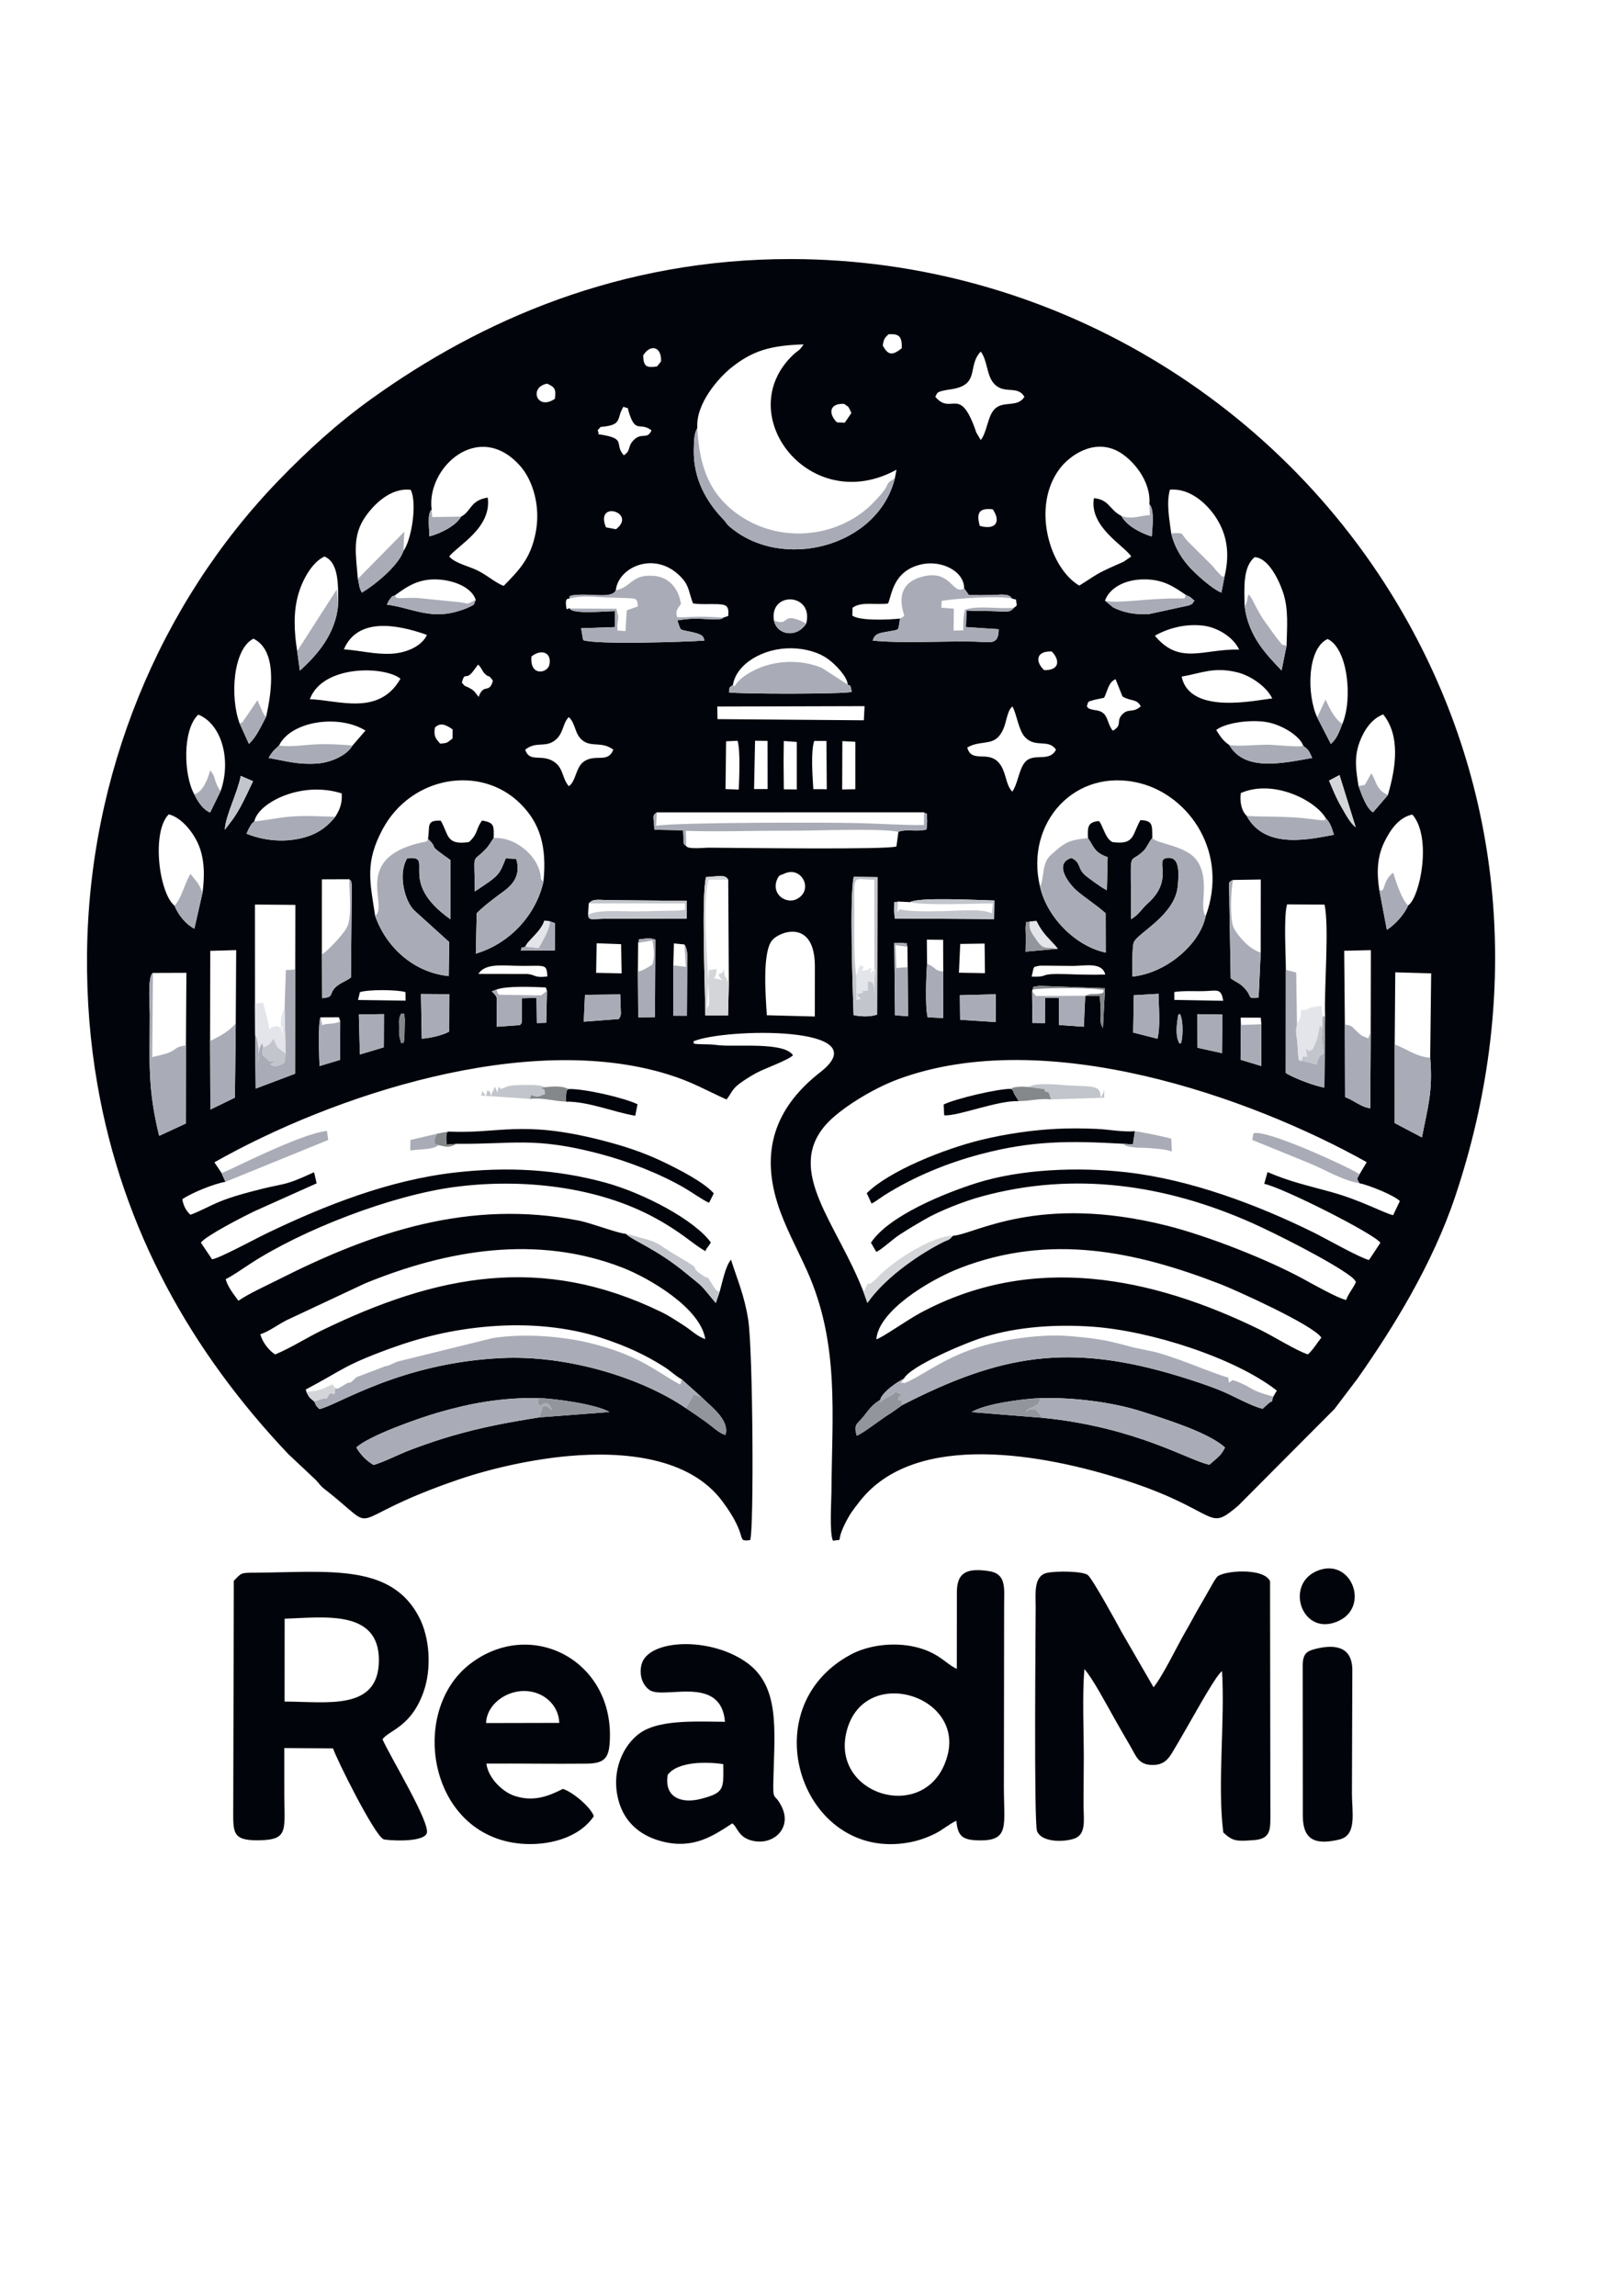<?xml version="1.0" encoding="UTF-8"?>
<!DOCTYPE svg PUBLIC "-//W3C//DTD SVG 1.1//EN" "http://www.w3.org/Graphics/SVG/1.1/DTD/svg11.dtd">
<!-- Creator: CorelDRAW 2021 (64-Bit) -->
<svg xmlns="http://www.w3.org/2000/svg" xml:space="preserve" width="210mm" height="297mm" version="1.1" style="shape-rendering:geometricPrecision; text-rendering:geometricPrecision; image-rendering:optimizeQuality; fill-rule:evenodd; clip-rule:evenodd"
viewBox="0 0 21000 29700"
 xmlns:xlink="http://www.w3.org/1999/xlink"
 xmlns:xodm="http://www.corel.com/coreldraw/odm/2003">
 <defs>
  <style type="text/css">
   <![CDATA[
    .fil0 {fill:#01040B}
    .fil6 {fill:#85888A}
    .fil5 {fill:#92959B}
    .fil1 {fill:#A9ACB6}
    .fil2 {fill:#C2C5CB}
    .fil3 {fill:#D3D5D9}
    .fil4 {fill:#E3E5EA}
   ]]>
  </style>
 </defs>
 <g id="Layer_x0020_1">
  <g id="_2566074362432">
   <path class="fil0" d="M13469.4 18086.42c435.1,-9.26 931.12,53.17 1314.34,176.98 316.84,102.36 856.26,269.88 1066.4,462.36 -49.91,102.15 -88.21,122.71 -201.98,222.67 -261.24,-51.43 -944.67,-485.11 -2153.25,-606.26l-924.02 -74.25c168,-105.23 650.58,-172.61 898.51,-181.5zm-6491.72 249.68c-411.25,65.76 -739.45,126.48 -1121.96,236.96 -179.05,51.71 -341.03,107.79 -515.62,172.21 -176.21,65.01 -335.68,152.45 -504.69,206.97 -92.93,-52 -173.12,-137.74 -225.01,-226.48 159.69,-150.13 793,-374.88 1050.71,-449.62 431.33,-125.1 820.68,-195.51 1304.39,-190.98 239.36,10.55 756.34,83.11 920.47,181.56l-908.29 69.38zm4697.81 -159.99l-130.62 92.58c-158.74,96.78 -364.72,266.92 -459.83,304.28 -43.82,-153.12 5.8,-145.44 85.91,-246.07 83.64,-105.07 118.86,-157.99 218.29,-217.18 17.55,-93.27 219.32,-233.85 306.02,-274.06 77.15,-158.42 780.25,-459.1 1044.32,-540.53 430.13,-132.66 924.63,-165.79 1403,-131.63 745.64,53.25 1837.87,402.66 2378.43,825.93l-45.69 77.53c-44.34,129.89 14.14,21.3 -66.45,92.3 -27.86,24.53 -44.9,40.36 -72.17,65.66 -154.37,-38.47 -356.21,-156.93 -521.76,-226.61 -163.84,-68.95 -367.95,-135.98 -548.8,-191.45 -1435.83,-440.45 -2322.27,-280.75 -3590.65,369.25zm-7608.13 -44.03c-60.46,-50.28 -66.29,-51.02 -102.87,-125.92l-7.53 -31.35c467.96,-244.81 478.49,-305.89 1080.04,-525.62 409.38,-149.52 818.66,-251.51 1304.49,-290.49 492.71,-39.55 1001.96,4.72 1441.49,149.18 302.86,99.55 558.9,212.29 819.73,379.79 74.25,47.69 151.1,123.08 215.35,154.06l259.56 233.17c129.83,128.53 363.28,294.73 309.91,486.42 -66.76,-6.7 -185.37,-118.27 -247.29,-162.14 -86.99,-61.63 -172.05,-121.61 -264.98,-182.26 -569.81,-390.3 -1526.45,-688.15 -2382.22,-648.4 -1311.65,60.93 -2120.51,608.3 -2359.67,660.42 -57.75,-58.67 -33.95,-28.15 -66.01,-96.86zm7271.61 -806.13c27.68,-369.7 689.27,-770.66 1091.44,-925.03 1156.5,-443.92 2254.3,-218.23 3365.75,213.44 178.76,69.44 1187.88,521.47 1301,689.51 -58.36,72.89 -107.18,157.57 -173.92,217.23 -137.98,-41.22 -453.61,-237.97 -620.28,-319.43 -1403.87,-686.22 -2939.55,-995.68 -4388.48,-220.33 -175.98,94.17 -508.47,329.95 -575.51,344.61zm-7970.22 -65.13c105.94,-33.98 216.63,-116.93 333.45,-179.04l1023.71 -480.01c1070.51,-437.36 2225.36,-630.87 3328.23,-202.82 346.97,134.68 1011.75,524.46 1071.51,925.25 -109.96,-38.55 -183.51,-118.5 -284.82,-182.09 -110.29,-69.24 -168.45,-112.75 -287.49,-170.64 -1541.94,-749.7 -2900.51,-483.73 -4390.2,239.83 -203.31,98.76 -398.81,226.08 -602.83,310.63 -72.91,-45.77 -161.18,-146.06 -191.56,-261.11zm14222.51 -2070.28l-32.87 61.26c14.8,15.64 19.48,42.94 35.1,56.57 112.5,20.59 452.64,156.83 519.21,230.15l-87.34 182.42c-139.56,-36.86 -416.97,-194.28 -804.4,-301.03 -338.21,-93.21 -529.34,-133.01 -820.65,-257.2l-42.56 152.23c231.63,45.71 1408.48,637.14 1503.68,761.68l-147.63 223.69c-120.08,-28.33 -557.64,-277.37 -714.16,-354.71 -722.72,-357.02 -1595.37,-686.82 -2425.69,-780.52 -629.97,-71.07 -1367.8,-40.85 -1937.99,139.5 -414.03,130.96 -1137.84,423.75 -1366.63,772.1l69.34 119.08c71.09,-31.8 209.58,-163.72 304.75,-225.23 117.62,-76.04 202.16,-125.8 316.89,-192.46 195.2,-113.42 510.26,-237.36 746.41,-301.58 1196.06,-325.21 2377.66,-152.56 3497.97,346.55 277.43,123.61 1013.18,491.4 1273.07,689.2 21.52,16.38 25.78,21.18 42.49,37.83l24.92 33.53c-43.96,97.93 -93.02,139.85 -127.26,234.02 -110.78,-23.08 -450.2,-215.5 -557.97,-274.12 -468.47,-254.87 -1242.62,-557.63 -1759.81,-687.5 -1675.97,-420.87 -2494.03,116.68 -2768.99,130.2 -71.23,74.02 -37.22,33.88 -164.3,100.54 -335.02,175.74 -734.47,466.9 -943.36,768.26l-49.67 -140.29c-341.12,-887.52 -1016.72,-1560.8 -490.02,-2163.02 172.29,-196.99 593.3,-463.44 938.97,-591.01 1907.03,-703.75 4553.62,229.86 6061.4,1073.74l-92.9 156.12zm-14872.91 -1724.61l2.15 -1164.95 335.6 -9.57 -5.82 946.56 -11.07 961.73 -317.08 154.14 -3.78 -887.91zm-739.27 -879.29l432.67 -1.5 -6.07 938.37 -1.14 1010.95 -345.22 159.75c-152.56,-625.29 -121.39,-943.68 -121.1,-1578.85 0.04,-91.54 -31.59,-495.81 40.86,-528.72zm14658.59 -40.31c0.5,-195.08 -30.48,-688.63 16.14,-846.95l483.78 3.02c64.21,278.2 -6.99,1092.48 8.12,1438.59l-9.56 927.72c-107.61,-11.69 -409.93,-126.84 -499.5,-188.25l1.02 -1334.13zm-13337.21 834.77l-1.28 -398.07 -0.6 -1281.48 523.25 4.65 -1.98 835.7 -2.17 1348.42 -509.5 192.31 -7.72 -701.53zm846.07 -220.12l239.3 -0.98 16.52 53.54 -2.56 497.82 -265.52 79.79c-3.67,-82.6 -21.18,-560.49 12.26,-630.17zm13899.43 350.28l7.53 -932.5 464.42 13.17 -12.5 1092.16c36.3,441.59 -31.22,633.31 -106.9,1030.22l-353.5 -186.35 0.95 -1016.7zm-1989.92 -251.44l-3.12 -94.92 260.68 0.49 7.03 84.56 -0.52 540.78 -268.25 -81.2 4.18 -449.71zm-562.7 -140.1l323.56 5.34 -5.64 498.96 -316.47 -69.56 -1.45 -434.74zm-227.71 383.57c-54.52,-73.51 -44.18,-219.26 -29.72,-312.68 18.53,-119.4 4.88,-37.56 29.72,-75.44 39.26,62.38 39.42,230.08 29.77,307.54 -12.57,101.04 -15.77,57.16 -29.77,80.58zm-10100.52 -105.59c-1.6,-25.79 0.13,-75.46 0.02,-103.93 -0.38,-89.67 -9.86,-115.11 27.3,-184.32 52.19,31.51 31.4,-51.97 45.06,79.86l-4.9 248.25c-24.35,122.19 8.19,13.57 -40.16,62.29l-27.32 -102.15zm9505.18 -522.54l320.03 -18.83c1.63,174.23 26.58,416.55 -13.83,581.18l-314.26 -80.01 8.06 -482.34zm-9223.5 -16.49l367.44 2.34 -1.43 483.85c-78.38,46.83 -262.4,88.31 -355.36,91.82l-10.65 -578.01zm-803.75 265.05l324.97 -4.91 -2.22 430.15 -309.19 92.5 -13.56 -517.74zm7776.74 -248.93l463.44 -12.09 2.36 359.49 -462.49 -29.97 -3.31 -317.43zm-4166.22 -305.07l2.89 -372.55c39.21,-57.75 -56.39,-33.93 96.79,-55.26 67.23,-9.36 65.74,-0.36 125.85,13.16l-4.56 1002.78 -216.55 3.85 -4.42 -591.98zm-684.51 299.83l456.03 -5.26 8.91 252.22c-8.1,48.84 -16.54,45.06 -27.79,66.18l-452.84 34.52 15.69 -347.66zm10166.59 479.56l-5.41 987.83c-117.12,-12.01 -209.28,-102.02 -326.34,-144.3l-2.85 -939.33 -8.51 -953.59 345.22 -7.9 -2.11 1057.29zm-5994.46 -1100.94l3.17 263.42 4.94 635.78 -168.83 -13.33 -9.58 -934.19c10.38,0.07 99.62,-2.33 99.93,-2.28 109.75,21.51 42.83,-29.88 70.37,50.6zm-696.64 883.91c-11.12,-322.41 -54.82,-1548.99 2.5,-1788.95l306.91 3.76 -4.54 1778.6c-91.54,30.73 -209.08,27.13 -304.87,6.59zm-1122.65 1.74c-14.3,-237.28 -64.18,-829.58 75.2,-977.38 110.29,-116.96 546.61,-258.49 546.49,346.87l-0.72 646.78 -620.97 -16.27zm-499.27 -1752.71l7.77 1329.4 -10.07 425.31 -293.84 1.19c-2.04,-343 -54.03,-1540.56 9.01,-1790.43 178.86,-12.18 251.35,-34.37 287.13,34.53zm-710.97 1107.64l7.98 -284.19 136.45 13.77c43.32,67.85 37.91,138.99 35.86,233.97l-3.99 687.34 -176.85 -0.14 0.55 -650.75zm6860.03 333.2c170.75,-3.28 229.65,-46.65 255.16,125.01l-632.33 -11.75 -0.58 -102.07c123.69,-18.51 252.21,-8.75 377.75,-11.19zm-10914.59 12.89c109.49,-35.96 490.02,-32.83 589.1,-0.07l1.51 110.13 -615.49 -8.53 24.88 -101.53zm8697.06 -11.99l4.71 -20.13c30.46,-40.56 -31.55,-33.44 94.21,-48.94l844.21 30.05 -26.22 517.56c-44.46,-77.29 -27.17,-96.55 -28.64,-211.51 -0.85,-67.8 -7.23,-135.34 -11.68,-206.39l-188.83 -1.6 -18.3 400.55 -321.59 -22.57 -0.68 -348.26 -179.46 -3.66 -1.49 327.22 -161.92 -2.38 -4.32 -409.94zm-6929.38 -21.98c143.8,-49.92 462,-33.53 638,-26.82l14.29 44.1 -9.35 412.85 -121.62 3.6 -4.35 -325.59 -188 4.63 -0.02 278.77c-17.85,119.92 5.01,5.03 -23.72,68.63l-303.07 21.98c-0.34,-81.39 -0.01,-163.03 0.14,-244.45 0.26,-144.99 20.16,-130.32 -64.35,-213.2l62.05 -24.5zm-2260.42 -452.58l0.11 -972.62 354.72 -1.32c32.14,41.24 19.63,-10.65 32.51,82.12l-11.07 1188.75c-58.77,46.15 -147.2,73.94 -200.75,127.69 -89.68,90.04 -10.36,126.38 -173.71,140.22l-1.81 -564.84zm11789.7 -964.66l359.25 -5.98 -1.17 945.14 -26.42 581.07c-159.04,18.86 -74.24,-2.48 -180.56,-118 -66.62,-72.37 -104.34,-74.24 -181.07,-129.53l-17.41 -969.08c3.68,-272.14 -34.73,-267.45 47.38,-303.62zm-2524.06 1113.48c31.44,-7.14 43.12,-4.17 74.76,-4.8l383.78 3.5c164.22,-2.54 372.2,-50.53 412.51,111.47 -156.42,5.43 -331.76,0.53 -489.01,-4.92 -410.35,-14.24 -210.99,40.35 -463.44,31.78l24.17 -109.33c24.31,-15.19 -23.9,-9.24 57.23,-27.7zm-6783.96 -3.89c402.18,12.96 428.82,-46.21 435.5,139.23 -175.7,19.85 -143.94,-21.05 -257.66,-32.34l-633.62 -1.19c78.56,-129.33 280.56,-111.33 455.78,-105.7zm5778.45 -281.74l315.38 -4.96 4.54 382.94 -336.81 -5.89 16.89 -372.09zm-4704.33 -8.94l316.01 11.77 7.44 377.49 -330.31 -6.38 6.86 -382.88zm4484.44 364.96l-0.97 602.23 -200.86 -9.52c-33.97,-144.17 -18.47,-531.52 -7.7,-692.53l-2.5 -311.98 210.64 2.09 1.39 409.71zm1122.79 -646.58l83.85 -6.1c87.72,182.88 175.56,233.36 276.53,358.94l-417.82 37.4c0.64,-72 3.59,-144.52 2.14,-216.48 -0.23,-11.81 -3.47,-98.56 -2.61,-102.52 24.58,-112.29 -21.02,-44.76 57.91,-71.24zm-6530.06 325.15c35.07,-85.89 197.91,-185.58 246.64,-336.61l70.63 9.25 66.63 23.61 -2.63 352.76 -438.8 2.87c20.45,-79.76 -6.87,-20.98 57.53,-51.88zm4821.43 -583.37l155.77 7.67c123.26,-67.74 876.2,-25.31 1090.93,-21.11l-4.07 240.87 -1284.2 -7.9c-1.2,-25.51 -9.32,-101.48 -8.09,-119.75 9.56,-141.31 -17.05,-70.93 49.66,-99.78zm-4009.98 171.42l9.02 -146.99c61.43,-68.84 118.06,-41.86 303.33,-42.31l964.27 8.55 -1.48 230.05 -988.29 1.3c-253.2,-0.37 -273.64,33.26 -286.85,-50.6zm2537.1 -531.12c223.21,-108.47 389.27,209.11 165.39,326.95 -130.43,68.65 -326.13,-49.04 -262.44,-237.23 27.87,-82.36 52.67,-68.16 97.05,-89.72zm8075 409.88c-53.42,121.06 -173.06,251.4 -276.17,315.79l-98.75 -519.74c-34.58,-226.12 -26.82,-425.33 66.97,-617.89 75.58,-155.16 188.49,-319.62 361.92,-353.64 255.1,292.4 101.93,1063.44 -53.97,1175.48zm-15601.02 -161.64l-105.12 462.8c-106.96,-54.64 -207.72,-175.67 -256.02,-296.41 -202.49,-165.55 -301,-956.02 -75.49,-1182.88 164.17,39.64 315,230.12 383.18,387.47 81.99,189.23 83.1,413.5 53.45,629.02zm5879.45 -1041.73l3456.68 -0.78c42.81,43.81 31.92,-41.33 40.48,106.94 1.25,21.61 -6.66,87.86 -8.27,114.49 -113.14,35.28 -273.96,-9.29 -363.57,31.27l-25.77 188.51c-102.71,43.87 -2011.61,18.81 -2428.16,15.97 -53.03,-0.36 -274.8,24.83 -291.14,-21.5 -57.74,-36.13 -24.08,-37.2 -41.28,-203.13l-370.95 -7.5c-10.51,-186.96 -31.62,-179.42 31.98,-224.27zm5578.12 332.92c79.25,112.41 78.43,184.8 254.69,246.22l-10.14 428.5c-89.08,-48.09 -183.44,-119.62 -262.52,-179.5 -126.7,-95.96 -61.99,-175.28 -196.42,-238.88 -243.45,76.55 -15.84,350.09 65.99,420.78 117.24,101.27 248.92,181.24 377.38,295.19l1.17 508.58c-388.54,-81.01 -763.46,-456.85 -851.5,-857.14 -196.23,-822.21 456.59,-1547.86 1296.26,-1333.69 637.55,162.62 1150.27,899.67 847.54,1720.02 -75.98,369.25 -516.54,738 -947.08,780.87 1.34,-89.67 -8.96,-382.7 18.7,-446.04 51.88,-118.84 536.24,-349.56 567.92,-728.68 10.65,-127.45 31.53,-351.66 -101.9,-359.82 -241.72,-14.75 83.95,255.49 -283.55,584.63 -86.78,77.71 -118.96,151.32 -220.19,207.81 6.51,-977.84 -49.74,-682.45 158.97,-880.66 45.03,-42.77 68.87,-112.52 116.85,-170.73 -3.37,-157.48 14.48,-226.27 -153.99,-230.21 -107.84,187.17 -70.32,324.23 -362.81,283.62 -91.96,-46.93 -121.5,-212.17 -172.73,-272 -140.17,13.56 -150.67,66.84 -142.64,221.13zm-8539.73 9.39c160.3,154.4 -49.16,35.97 290.88,274.34l0.41 766.31c-708.06,-497.46 -182.27,-832.71 -560.05,-788.72 -123.61,197.91 -33.65,552.66 88.98,672.12l454.61 411.24 -6.59 440.06c-453.74,-46.12 -810.11,-373.66 -951.63,-778.7 -70.23,-452.79 -131.53,-693.76 94.72,-1118.02 371.14,-696.02 1275.02,-842.86 1786.49,-331.44 249.89,249.88 343.34,549.55 295.58,1009.5 -95.68,424.03 -430.44,796.46 -874.72,928.53l11.53 -522.29c88.58,-92.08 243.21,-207.49 347.78,-283.41 117.76,-85.47 226.99,-208.61 163.87,-420.35l-135.22 -6.93c-88.64,217.78 -75.85,214.42 -400.38,427.99 -4.28,-533.8 -42.45,-356.34 135.65,-542.7 52.96,-55.4 65.89,-88.84 108.06,-148.67 3.06,-159.46 10.5,-197.53 -149.65,-226.31 -82.25,107.43 -51.69,174.69 -170.73,278.9 -299.85,44.15 -258.7,-96.72 -364.82,-277.04 -194.03,-6.51 -136.49,69.57 -164.77,235.59zm11616.01 -268.69c57.6,58.25 82.86,134.91 105.72,216.67 -268.85,44.21 -886.42,210.94 -1130.16,-248.04 -62.82,-55.79 -91.22,-179.13 -74.5,-292.6 419.7,-182.78 960.46,91.05 1098.94,323.97zm-12815.32 -17.26c-129.51,160.39 -271.54,246.51 -490.79,288.19 -228.36,43.39 -462,10.5 -657.99,-68.98 13.38,-29.44 27.47,-63.41 42.88,-88.94 33.71,-55.84 24.6,-40 58.72,-70.24 45.91,-238.61 606.54,-529.38 1129.92,-361.94 8.94,126 -23.61,208.81 -82.74,301.91zm6560.82 -978.4l167.86 8.7 -0.27 613.64 -169.99 3.08 2.4 -625.42zm-375.47 621.49c-9.63,-153.7 -35.51,-490.22 11.82,-623.9l157.75 0.59 4.27 624.11 -173.84 -0.8zm-382.23 -622.9l168.24 12.31 0.05 614.15 -167.77 -1.45 -3.23 -359.94 2.71 -265.07zm-371.79 -3.5l161.58 1.81 1.02 623.26 -175.32 0.15 12.72 -625.22zm-374.68 7.05l148.82 -6.28c37.76,133.22 20.46,476.32 15.12,630.68l-171.37 -5.85 7.43 -618.55zm8146.68 1113.02c-77.78,-61.78 -135.95,-177.84 -194.74,-280.12 -61.9,-107.69 -99.61,-205.45 -150.49,-324.07l135.3 -71.39 209.93 675.58zm-14632.41 30.83c5.77,-176.04 163.37,-474.8 206.17,-695.66l158.71 68.35c-45.5,95.87 -110.55,237.42 -166.3,338.53 -71.76,130.13 -123.8,191.64 -198.58,288.78zm15048.29 -447.62l-192.77 223.81c-88.41,-60.37 -140.88,-217.79 -187.19,-341.52 -31.51,-198.29 -59.91,-366.92 13.66,-567.29 59.29,-161.44 161.88,-305.62 306.22,-358.99 222.57,277.87 166.01,682.22 60.08,1043.99zm-15100.82 -57.01l-138.01 282.44c-97.85,-42.94 -158.43,-140.95 -205.2,-235.82 -138.28,-248.11 -155.44,-838.28 52.19,-1030.93 302.22,122.05 428.2,583.48 291.02,984.31zm3938.96 -530.71c142.41,-115.24 259.41,-18.69 389.28,-124.22 110.41,-89.7 91.55,-215.16 175.07,-297.38 95.03,89.81 71.01,229.4 189.03,310.38 115.9,79.53 240,2.04 387,111.22 -70.92,178.4 -223.71,52.14 -374.98,149.09 -113.96,73.03 -105.18,257.75 -201.05,323.43 -90.91,-103.65 -65.51,-239.83 -201.2,-322.54 -157.6,-96.05 -308.53,20.03 -363.15,-149.98zm5719.59 -27.24c148.82,-91.76 311.02,-28.78 409.64,-146.33 84.98,-101.33 86.77,-215.48 124.46,-309.63 20.74,-51.82 26.76,-50.67 50.3,-76.4 59.12,108.02 77.81,304.38 161.29,395.68 135.6,148.29 304.92,18.07 402.47,163.92 -88.26,171.41 -290.43,30.98 -401.95,163.12 -77.85,92.27 -88.95,271.76 -163.54,380.01 -95.16,-93.53 -74.66,-289.51 -196.41,-396.66 -140.99,-124.09 -332.38,22.37 -386.26,-173.71zm-6888.74 -256.23c68.15,-76.19 149.81,-36.37 230.05,21.4l-0.95 117.62c-75.98,54.36 -53.51,57.52 -160.55,66.53 -56.91,-65.2 -85.07,-92.44 -68.55,-205.55zm11235.55 232.92c72.62,56.55 72.93,60.63 116.62,157.36 -408.42,74.91 -876.16,172.97 -1073.46,-167.23 -82.14,-56.02 -113.67,-107.69 -169.09,-194.61 136.34,-101.5 473.42,-138.74 674.2,-97.7 190.63,38.96 414.56,181.83 451.73,302.18zm-12301 -2.88c-80.35,138.38 -299.67,223.34 -463.85,233.37 -246.94,15.08 -399.58,-33.29 -621.43,-73.13 28.46,-49.6 39.76,-64.24 67.65,-97.66l66.98 -62.56c147.39,-312.01 765.11,-411.58 1118.52,-193.86l-167.87 193.84zm4719.65 -504.47l1905.78 -5.18 -9.28 182.91 -1893.54 -14.96 -2.96 -162.77zm5153.62 -353.85l89.07 223.2c110.23,67.45 183.9,25.6 236.79,127.5 -99.42,91.07 -159.04,23.36 -235.71,101.2 -92.14,93.54 6.63,140.27 -125.97,214.39 -61.32,-73.04 -61.47,-170.24 -118.67,-222.73 -53.58,-49.2 -118.7,-36.48 -173.9,-58.1 -48.42,-18.97 -15.67,-7.7 -43.57,-34.76 24.14,-64 -2.53,-56.76 98.54,-83.48 40.35,-10.67 81.58,-16.19 125.39,-27.59 46.38,-90.21 54.84,-200.14 148.03,-239.63zm-10990.97 486.02c-70.6,132.96 -125.9,260.12 -222.38,351.58l-120.68 -265.55c-126.34,-337.77 -86.73,-963.68 179.42,-1096.26 310.23,153.39 238.43,676.87 163.64,1010.23zm13924.36 94.34c-44.68,110.21 -67.54,184.76 -147.79,258.14l-176.81 -344.17c-137.91,-298.33 -129.38,-894.23 135.08,-1014.24 261.76,122.02 327.65,776.65 189.52,1100.27zm-7884.42 -507.02c45.53,-274.41 394.57,-479.42 758.48,-473.3 184.82,3.11 355.42,52.82 478.63,143.79 83.37,61.54 240.36,217.08 248.73,326.26 25.99,25.79 31.38,-26.03 50.57,93.76 -96.19,30.74 -1445.51,29.47 -1588.44,6.36 13.65,-93.74 -0.42,-49.89 52.03,-96.87zm-3208.59 -142.42c57.34,56.16 40.83,-2.06 102.73,88.26 -45.74,177.4 -119.58,26.11 -184.54,209.89l-38.05 -48.88c-3.74,-4.38 -7.89,-10.9 -11.89,-15.16 -19.71,-20.94 -26.86,-26.85 -58.21,-45.03 -80.68,-46.76 -49.01,-4.74 -108.97,-75.32 44.84,-166.18 45.03,0.16 164.62,-173.12l46.53 -61.45c54.63,58.15 47.67,81.55 87.78,120.81zm9014.89 35.67c255.89,-44.13 417.28,-130.74 722.3,-54.57 188.37,47.04 389.06,201.52 449.11,337.64 -175.63,12.86 -1065.49,226.45 -1171.41,-283.07zm-11280.75 292.65c164.23,-447.97 966.32,-432.1 1172.67,-265.56 -280.14,491.44 -815.25,273.38 -1172.67,265.56zm2867.95 -553.41c128.74,-102.74 265.94,-50.8 231.4,107.75 -24.31,111.66 -256.99,153.87 -231.4,-107.75zm6633.43 176.67c-108.16,-96.62 -119.57,-248.88 97.55,-241.38 106.47,106.67 107.58,246.92 -97.55,241.38zm1432.87 -444.67c160.22,-93.04 394.98,-160.67 628.3,-130.3 189.32,24.64 387.81,151.51 462.14,309.67 -459.46,-13.6 -769.09,208.39 -1090.44,-179.37zm-10493.89 176.01c172.89,-404.91 661.14,-334.64 1074.67,-186.8 -57.3,131.44 -241.52,231.26 -458.32,243.48 -211.43,11.93 -410.79,-43.09 -616.35,-56.68zm5564.06 -376.38c-58.14,-377.79 518.42,-354.95 418.57,42.65 -122.67,191.75 -379.59,152.1 -418.57,-42.65zm6090.42 -185.1c-3.26,-221.31 -26.14,-505.98 130.95,-630.95 168.01,9.41 300.52,265.54 362.93,444.46 78.44,224.96 54.47,452.83 48.99,701.25l-64.67 320.06c-184.76,-196.76 -427.94,-431.13 -478.2,-834.82zm-12258.43 584.43c-39.8,-247.24 -53.07,-507.5 17,-743.25 60.56,-203.82 186.11,-411.98 335.52,-480.62 194.69,79.5 177.05,396.19 177.41,625.8 -33.94,377.67 -269.98,647.47 -495.45,850.57l-34.48 -252.5zm3518.35 -677.37c21.19,-26.81 -40.71,-46 148.43,-52.61 178.88,-6.25 412.83,44.18 455.64,-56.24 32.71,-312.15 533.43,-528.27 864.11,-149.41 85.52,97.96 84.6,187.49 134.85,318.66 113.05,15.59 196.63,5.72 307.13,9.19 127.5,4 160.03,21 148.85,153.52l-64.72 20.97c-27.36,13.66 28.67,8.86 -59.74,21.94 -14.29,2.1 -59.2,0.75 -75.41,0.34 -200.72,-5.2 -227.92,-22.14 -459.59,13.86 55.29,139.31 8.21,111.67 172.51,147.12 157.54,34 162.31,54.31 179.61,113.54 -244.03,17.76 -1410.69,55.16 -1570.24,-5.88l-26.06 -153.26 436.54 -15.08 2.86 -207.02c-100.46,-0.47 -556.04,44.97 -584.7,-32.71 -40.22,-16.6 -40.93,61.93 -51.44,-61.48 -6.89,-80.81 40.97,-65.13 41.37,-65.45zm4282.45 256.51c-146.85,15.23 -515.93,32.62 -617.67,-38.01l2.84 -102.3c115.6,-84.33 290.25,-32.42 460.07,-55 49.75,-123.48 67.94,-413.21 412.39,-501.81 273.31,-70.28 573.78,84.49 570.76,305.85l62.42 87.41c102.37,1.44 203.56,1.38 306.03,-1.05 91.41,-2.16 212.94,-25.86 250.21,45.57l54.2 13.75c2.13,80.67 27.52,67.92 -27.79,105.41 -58.56,73.21 -107.99,46.72 -302.13,43.14 -103.97,-1.9 -207.23,-0.55 -312.06,-7.38l-6.61 214.12 423.19 27.65c-1.82,212.14 -103.9,165.21 -308.53,160.56 -395.75,-8.99 -963.63,25.21 -1320.44,-13.29 22.67,-97.79 105.87,-99.24 199.85,-117.26 165.26,-31.71 120.13,-2.11 153.27,-167.36zm3697.59 -306.08c82.8,37.46 48.69,24.55 111.38,74.7 -42.36,49.51 -2.55,28.95 -71.27,60.72l-525.42 114.05c-157.74,6.89 -314.85,-16.92 -453.95,-87.38l-107.32 -87.99c58.77,-162.86 248.98,-268.4 483.67,-274.9 264.4,-7.32 403.53,92.07 562.91,200.8zm-10229.39 2.51c151.05,-110.23 304.53,-218.93 563.42,-201.7 208.82,13.9 428.02,105.92 477.49,263.07 -32.28,71.61 -2.97,55.39 -99.34,100.12 -44.2,20.52 -81.22,32.27 -132.14,47.38 -107.44,31.87 -207.61,44.25 -324.29,35.6 -208.21,-15.44 -398.09,-99.66 -592.9,-120.5 22.94,-46.57 19.05,-48.18 43.72,-77.93 61.1,-73.68 -4.72,-7.1 64.04,-46.04zm7563.38 -895.5c-44.14,-158.65 -19.17,-236.39 167.46,-214.51 107.42,156.45 43.85,272.85 -167.46,214.51zm-4837.14 18.89c-147.77,-360.11 407.11,-190.27 130.25,24.18l-130.25 -24.18zm-2620.35 304.82c-64.83,189.23 -357.28,430.19 -537.82,539.65 -39.79,-68.09 -30.63,-100.15 -53.07,-182.3 -22.69,-310.63 -77.25,-546.14 98.4,-800.32 99.73,-144.31 319.67,-380.36 586.77,-346.95 86.89,177.46 8.04,652.97 -94.28,789.92zm10625.06 327.14l-41.55 212.01c-119.36,-45.36 -334.4,-244.48 -404.66,-320.62 -91.38,-99.06 -197.47,-247.19 -244.8,-446.35 -22.57,-173.24 -65.37,-391.63 -16.69,-564.27 278.29,-23.72 499.5,209.15 600.22,366.85 143.76,225.11 174.22,468.91 107.48,752.38zm-973.67 -931.97c69.23,65.48 38.47,310.11 30.99,418.81 -160.43,-50.97 -326.83,-144.89 -393.36,-266.51 -156.65,-81.51 -155.95,-211.55 -354.99,-229.85 -64.52,372.06 398.61,618.23 482.72,754.39l-95.87 66.41c-28.16,13.77 -56.32,25.08 -88.03,39.19 -289.87,128.94 -238.52,115.88 -488.03,271.2 -387.67,-227.71 -623.38,-1031.31 -249.13,-1517.95 126.46,-164.42 431.85,-384.24 745.09,-222.11 184.95,95.71 436.09,381.61 410.61,686.42zm-8905.72 161.03c-63.14,119.71 -279.3,223.51 -409.82,255.53 0.29,-86.54 -32.33,-304.06 29.4,-345.25 -74.18,-539.81 605.07,-1167.11 1140.31,-571.12 171.69,191.19 272.72,532.01 204.22,874.01 -67.05,334.81 -215.82,480.56 -412.5,682.82 -112.25,-40.82 -214.6,-141.12 -352.1,-205.46 -112.69,-52.71 -279.84,-89.24 -353.04,-174.72 111.89,-144.49 551.96,-369.87 498.67,-762.17 -231.89,37.13 -211.01,179.25 -345.14,246.36zm1766.7 -1116.3c64.52,-67.08 -0.6,-30.59 136.08,-56.55 174.6,-33.18 114.08,-114.19 197.78,-248.39 85.91,37.34 36.48,-25.81 81.03,103.79 81.92,238.23 136.34,90.98 282.5,201.15 -56.65,128.35 -125.29,20.21 -230.12,125.63 -86.67,87.15 -28.86,131.38 -127.87,197.93 -122.41,-134.61 21.63,-204.52 -237.26,-257.55 -151.47,-31.04 -61.98,11.56 -102.14,-66.01zm3095.73 -103.51c-113.81,-114.85 -96.9,-247.83 92.92,-238.83 67.53,47.93 49.82,20.71 94.76,118.79l-85.69 124.97 -101.99 -4.93zm1273.77 -330.03c31.93,-57.1 3.74,-67.1 206.46,-97.84 379.8,-57.62 200.49,-296.82 381.4,-487.58 88.34,117.13 74.8,307.53 170.76,414.18 132.09,146.81 304.17,15.92 394.19,171.24 -93.05,150.25 -283.75,37.64 -395.73,170.1 -83.28,98.48 -88.73,288.05 -169.22,389.4l-56.84 -96.03c-214.66,-635.67 -318.14,-211.33 -531.02,-463.47zm-4922.75 26.12c-235.85,159.61 -338.56,-153.92 -99.78,-196.11 95.34,42.54 119.07,68.03 99.78,196.11zm1142.76 -561.66c92.02,-148.83 238.64,-119.33 231.52,76.51 -25.92,33.99 -27.77,37.66 -53.17,66.23 -141.46,21.47 -174.13,-2.84 -178.35,-142.74zm3256.84 1587.12c-217.57,892.17 -1465.36,1214.06 -2144.6,622.25 -37.19,-32.4 -35.7,-47.05 -69.96,-82.39 -232.14,-239.53 -394.23,-538.87 -387.16,-902.89 2.05,-105.54 0.98,-211.6 45.41,-285.47 -22.28,-323.97 291.23,-661.25 436.81,-777.71 275.73,-220.55 502,-289.1 938.74,-303.64 -69.05,100.27 -64.68,67.65 -137.1,136.81 -807.06,770.77 219.69,2099.15 1338.93,1484.41l-21.07 108.63zm-156.65 -1713.79c12.36,-91.42 27.59,-99.29 73.08,-146.4 145.65,-11.48 176.55,35.72 172.8,180.67 -124.99,98.44 -175.76,90.63 -245.88,-34.27zm-2112.88 12245.28l-47.85 140.68c-227.66,-274.18 -141.63,-184.75 -385.5,-386.36 -383.63,-317.14 -698.05,-425.35 -777.92,-509.81 -93.22,-1.35 -442.88,-137.94 -608.13,-170.42 -1411.54,-277.48 -2659.36,141.74 -3885.3,761.64 -149.91,75.81 -395.94,187.48 -518.93,275.15 -59.89,-80.73 -138.82,-177.52 -165.45,-279.15 88.84,-44.1 216.55,-133.18 309.03,-193.77 680.46,-445.85 1831.73,-889.23 2648.51,-998.27 864.65,-115.44 1853.3,-10.92 2609.92,406.33 345.08,190.28 454.81,315.31 638.86,423.5 20.32,-42.93 4.97,-14.81 29.09,-51.05 3.63,-5.44 18.19,-24.42 21.82,-29.77l20.3 -31.51c-208.73,-289.86 -867.3,-638.67 -1367.61,-775.31 -630.72,-172.27 -1264.31,-207.04 -1941.49,-129.97 -853.65,97.16 -1679.12,423.57 -2426,781.24 -159.8,76.53 -616.01,325.02 -718.5,341.91l-145.32 -216.13c66.97,-89.54 546.11,-336.4 704.72,-411.37l793.27 -355.43 -33.03 -144.08c-425.51,197.1 -352.72,126.88 -806.95,249.21 -149.98,40.4 -272.25,73.96 -405.85,128.15 -140.1,56.86 -256.96,125.89 -387.35,173.32 -56.62,-53.03 -93.04,-120.07 -104.16,-202.58 129.36,-85.19 409.54,-199.1 558.13,-224.01 -22.23,-50.87 -29.43,-59.12 -50.57,-113.31l-93.07 -138.88c1522.23,-862.55 4042.82,-1703.4 5868.11,-1137.8 315.49,97.76 482.35,201.15 758.03,324.86 65.24,-78.87 62.22,-123.43 165.19,-202.84 52.5,-40.5 151.02,-102.28 218.38,-138.72 113.51,-61.4 415.41,-166.27 477,-230.94 -119.46,-175.8 -724.54,-104.57 -956.69,-129.01 -58.54,-6.15 -91.75,-11.09 -158.33,-11.94 -241.04,-3.13 -146.09,-11.39 -175.89,-37.54 397.02,-172.54 2424.35,-210.71 1643.73,398.35 -542.27,423.1 -784.01,964.11 -553.84,1696.11 92.65,294.68 254.09,586.93 381.22,869.7 425.07,945.59 323.33,1859.19 316.73,2875.74 -0.68,103.2 -26.55,526.05 19.6,618.82 155.35,-22.38 20.06,41.69 169.42,-245.81 61.9,-119.16 99.69,-163.03 173.8,-258.74 725.48,-936.98 2418.55,-601.56 3403.48,-288.49 216.52,68.83 427.5,146.4 628.02,236.9 602.23,271.8 537.64,381.8 867.75,104.75l1246.84 -1251.93 296.98 -391.8c456.49,-648.42 969.85,-1477.28 1264.66,-2356.17 838.4,-2499.59 670.65,-5117.66 -602.5,-7415.79 -1589.86,-2869.85 -4644.24,-4706.21 -7984,-4712.76 -2219.41,-4.37 -4025,796.01 -5432.95,1806.15 -450.78,323.42 -832.38,674.74 -1195.2,1049.09 -1557.62,1607.13 -2467.92,3825.58 -2487.56,6143.79 -4.92,580.85 38.71,1130.46 135.05,1684.51 326.4,1877.58 1212.34,3449.02 2468.81,4775.65l355.93 334.58c52.73,54.89 50.69,69.44 110.98,116.42 788.98,614.92 147.01,420.09 1740.45,-122.92 422.24,-143.87 949.36,-260.73 1423.07,-302.7 698.61,-61.9 1556.49,10.47 1984.41,583.14 358.55,479.84 164.74,527.05 361.49,504.93 50.46,-124.41 36.61,-2462.69 -25.69,-2854.77 -50.18,-315.64 -139.31,-510.56 -222.15,-773.53 -74.1,83.96 -114.18,308.36 -149,420.76z"/>
   <path class="fil0" d="M14030.74 21592.93c102.81,109.7 303.23,488.05 395.39,650.12 63.24,111.21 125.1,220.48 195.49,339.98 81.41,138.23 105.53,246.48 287.19,249.78 182.42,3.29 232.24,-117.43 302.52,-234.29 68.24,-113.45 128.87,-223.32 196.56,-339.47 64.65,-110.92 340.5,-609.75 403.92,-638.88 39.96,650.65 -62.53,1461.67 16.45,2086.41 126.51,115.31 168.55,113.65 382.31,99.52 196.52,-13 228.45,-89.32 226.94,-285.56l-4.25 -3064.24c-80.74,-183.05 -624.57,-137.14 -688.42,-53.26 -11.92,15.69 -23.49,32.58 -32.45,46.2l-157.2 275.07c-76.86,127.97 -138.5,250.39 -211.11,374.79 -112.42,192.57 -296.18,579.39 -418.13,728.48l-413.99 -715.83c-69.26,-129.68 -380.51,-694.72 -437.65,-736.94 -69.72,-51.53 -417.13,-52.79 -527.77,-27.04 -176.18,41.02 -145.41,266.91 -145.94,443.62 -0.94,303.11 -23.72,2781.06 17.45,2895.63 47.14,131.17 292.62,151.06 463.42,104.49 180.61,-49.25 138.72,-239.06 138.43,-449.94 -0.27,-195.5 2.84,-391.04 3.29,-586.55 0.81,-363.19 -21.01,-808.87 7.55,-1162.09z"/>
   <path class="fil0" d="M3683 20940.8c512.77,-17.73 1223.12,-121.59 1219.66,539.21 -3.45,655.25 -667.8,533.5 -1220.36,532.48l0.7 -1071.69zm-657.84 -490.56l-7.25 2916.83c0,335.24 -26.42,447.08 338.43,439.97 393.68,-7.67 319.53,-135.66 322.08,-669.49l-0.04 -523.36 631.06 4.09c32.8,113.05 532.57,1122.64 653.46,1175.88 27.58,12.13 491.75,49.72 556.91,-71.74 64.4,-120.11 -469.25,-991.48 -570.99,-1222.41 91.81,-121.87 368.39,-157.93 529.68,-607.45 108.43,-302.28 84.36,-702.66 -56.56,-973.58 -363.08,-697.98 -1175.78,-580.11 -2116.64,-573.88 -196.47,0.96 -176.25,0.39 -280.14,105.14z"/>
   <path class="fil0" d="M12261.13 22704.02c-233.31,898.46 -1503.03,545.02 -1311.28,-287.91 204.08,-886.43 1516.51,-502.3 1311.28,287.91zm120.06 -2116.64l-1.16 1002.11c-141.91,-60.25 -244.8,-234.5 -603.53,-296.88 -263.88,-45.88 -559.01,-0.62 -768.1,111.53 -1302.34,698.53 -629.62,2677.28 745.79,2432.17 131.31,-23.41 239.99,-63.44 345.87,-115.65 96.01,-47.34 188.89,-129.12 274.41,-166.13 17.12,213.54 93.1,253.54 315.48,253.84 375.99,0.5 298.57,-205.17 299.23,-696.32l3.11 -2346.17c-0.29,-217.47 33.58,-407.36 -198.45,-441.31 -272.16,-39.82 -409.49,9.09 -412.65,262.81z"/>
   <path class="fil0" d="M6289.3 22290.49c5.73,-225.11 236.46,-410.85 484.1,-414.85 254.29,-4.07 456.09,179.96 463.25,412.72l-947.35 2.13zm1394.55 1204.09c-41.59,-115.73 -265.42,-307.83 -400.27,-352.47 -185.04,93.58 -379.96,172.74 -629.1,89.29 -156.65,-52.45 -340.45,-234.75 -360.6,-416.32 431.67,-2.62 864.1,5.23 1296.01,0.77 251.15,-2.59 296.47,-85.9 301.91,-341.04 21.54,-1013.68 -1035,-1545.39 -1810.38,-948.41 -800.6,616.4 -534.78,2226.16 665.53,2325.21 343.16,28.34 746.1,-71.84 936.9,-357.03z"/>
   <path class="fil0" d="M8640.08 22959.04c131.03,-172.88 501.47,-170.2 718.65,-136.82 2.23,320.32 18.44,368.09 -286.44,448.39 -261.8,68.97 -482.42,-22.8 -432.21,-311.57zm740.52 -684.92c-335.05,-2 -796.17,-29.75 -1056,118.15 -222.15,126.48 -409.88,454.23 -336.73,834.9 60.58,315.28 268.44,514.43 577.6,594.38 411.48,106.42 669.03,-77.87 911.25,-233.87l27.81 29.57c50.62,69.1 78.46,154.57 219.15,192.43 276.78,74.5 532.13,-156.62 388.89,-441.18 -96.26,-191.24 -113.35,-41.15 -105.48,-358.44 16.04,-645.51 82.87,-1200.12 -350.81,-1506.04 -477.52,-336.82 -1273.11,-296.7 -1355.59,29.05 -39.19,154.77 29.82,293.87 121.41,339.34 202.68,100.55 909.33,-199.81 958.5,401.71z"/>
   <path class="fil0" d="M17039.68 21326.66c-126.28,29.63 -177.7,58.13 -184.25,204.2l1.72 1964.68c2.81,304.72 158.67,376.84 471.63,301.85 233.73,-56 163.37,-345.9 164.02,-608.83l4.98 -1581.36c-0.23,-297.84 -209.92,-338.78 -458.1,-280.54z"/>
   <path class="fil1" d="M11695.26 17835.66c-86.7,40.21 -288.47,180.79 -306.02,274.06l0.06 32.35c83.23,-80.45 162.68,-77.13 195.51,-136.94l95.86 43.94c-4.44,-4.46 -15.81,-8.59 -18.23,1.32 -6.93,28.34 -19.54,-27.22 -45.91,60.47 105.84,13.02 37.86,-33.56 58.96,65.25 1268.38,-650 2154.82,-809.7 3590.65,-369.25 180.85,55.47 384.96,122.5 548.8,191.45 165.55,69.68 367.39,188.14 521.76,226.61 27.27,-25.3 44.31,-41.13 72.17,-65.66 80.59,-71 22.11,37.59 66.45,-92.3 -326.63,-88.54 -227.59,-95.03 -459.8,-191.15 -0.77,-0.32 -64.53,-22.89 -64.55,-22.89l-49.36 33.35c-19.05,-92.03 18.47,-51.94 -87.11,-88.55 -299.4,-103.83 -566.42,-224.64 -863.63,-306.51l-287.67 -60.44c-338.56,-90.88 -424.13,-111.93 -828.74,-146.57 -373.52,-31.97 -880.71,47.03 -1208.17,153.69 -452.83,147.49 -748.81,397.99 -930.9,456.41 -28.03,-32.9 -82.39,56.47 -0.13,-58.64z"/>
   <path class="fil1" d="M4337.67 17956.55l-9.55 79.53c-75.62,-20.07 -58.93,-13.97 -71.56,5.54 -65.94,101.67 35.69,14.69 -124.46,65.69l-64.74 24.77c32.06,68.71 8.26,38.19 66.01,96.86 239.16,-52.12 1048.02,-599.49 2359.67,-660.42 855.77,-39.75 1812.41,258.1 2382.22,648.4l101.95 -177.27 100.41 35.25 -259.56 -233.17c-18.15,57.25 9.24,43.13 -22.86,67.06 -159.17,-85.35 -314.88,-199.32 -503.08,-295.96 -171.73,-88.18 -338.83,-149.95 -555.12,-211.38 -396.16,-112.49 -935.26,-158.37 -1362.72,-91.29l-1227.6 303.29c-31.3,10.9 -83.19,37.08 -115.07,49.63 -54.83,21.6 3.31,-4.42 -55.29,14.11 -0.77,0.24 -53.75,21.25 -67.59,26.66l-297 112.64c-4.22,3.1 -9.34,8.96 -13.28,12.27 -3.97,3.36 -9.19,9.59 -12.92,12.96 -89.98,80.8 -30.06,24.03 -96.89,54.15l-63.2 37.3c-65.53,37.71 -56.71,36.31 -87.77,23.38z"/>
   <path class="fil1" d="M15599.87 11852.51c-91.76,-113.88 64.54,-464.93 -111.26,-717.91 -139.87,-201.31 -534.53,-218.73 -579.02,-294.71 -47.98,58.21 -71.82,127.96 -116.85,170.73 -208.71,198.21 -152.46,-97.18 -158.97,880.66 101.23,-56.49 133.41,-130.1 220.19,-207.81 367.5,-329.14 41.83,-599.38 283.55,-584.63 133.43,8.16 112.55,232.37 101.9,359.82 -31.68,379.12 -516.04,609.84 -567.92,728.68 -27.66,63.34 -17.36,356.37 -18.7,446.04 430.54,-42.87 871.1,-411.62 947.08,-780.87z"/>
   <path class="fil1" d="M4854.3 11848.47c141.52,405.04 497.89,732.58 951.63,778.7l6.59 -440.06 -454.61 -411.24c-122.63,-119.46 -212.59,-474.21 -88.98,-672.12 377.78,-43.99 -148.01,291.26 560.05,788.72l-0.41 -766.31c-340.04,-238.37 -130.58,-119.94 -290.88,-274.34l-13.74 32.59c-1000.78,188.88 -484.8,826.81 -669.65,964.06z"/>
   <path class="fil1" d="M13494.91 18342.17c1208.58,121.15 1892.01,554.83 2153.25,606.26 113.77,-99.96 152.07,-120.52 201.98,-222.67 -210.14,-192.48 -749.56,-360 -1066.4,-462.36 -383.22,-123.81 -879.24,-186.24 -1314.34,-176.98 -3.28,5.2 -31.2,65.88 -40,81.28l-101.12 53.01c-56.17,35.96 -19.59,-18.7 -49.82,47.15 58.3,-46.9 -21.66,-31.72 125.54,-30.17 3.83,4.5 9.85,5.61 11.52,13.5l79.39 90.98z"/>
   <path class="fil1" d="M6977.68 18336.1l49.51 -148.57c61.44,6.94 35.5,-9.76 114.01,57.06 -39.69,-117.37 -88.11,-107.93 -154.2,-53.62 -3.6,-5.94 -8.57,-22.04 -10.76,-17.83 -2.22,4.26 -8.96,-13.68 -11.96,-17.28l1.22 -70.7c-483.71,-4.53 -873.06,65.88 -1304.39,190.98 -257.71,74.74 -891.02,299.49 -1050.71,449.62 51.89,88.74 132.08,174.48 225.01,226.48 169.01,-54.52 328.48,-141.96 504.69,-206.97 174.59,-64.42 336.57,-120.5 515.62,-172.21 382.51,-110.48 710.71,-171.2 1121.96,-236.96z"/>
   <path class="fil1" d="M7031.09 11408.51c-55.66,-66.37 -17.32,-4.25 -43.81,-120.2 -54.58,-238.92 -331.16,-463.48 -599.62,-447.63 -42.17,59.83 -55.1,93.27 -108.06,148.67 -178.1,186.36 -139.93,8.9 -135.65,542.7 324.53,-213.57 311.74,-210.21 400.38,-427.99l135.22 6.93c63.12,211.74 -46.11,334.88 -163.87,420.35 -104.57,75.92 -259.2,191.33 -347.78,283.41l-11.53 522.29c444.28,-132.07 779.04,-504.5 874.72,-928.53z"/>
   <path class="fil1" d="M13456.07 11466.18c88.04,400.29 462.96,776.13 851.5,857.14l-1.17 -508.58c-128.46,-113.95 -260.14,-193.92 -377.38,-295.19 -81.83,-70.69 -309.44,-344.23 -65.99,-420.78 134.43,63.6 69.72,142.92 196.42,238.88 79.08,59.88 173.44,131.41 262.52,179.5l10.14 -428.5c-176.26,-61.42 -175.44,-133.81 -254.69,-246.22 -260.03,24.91 -300.5,61.88 -455.29,195.31 -70.24,60.55 -85.46,89.04 -112.89,189.11 -9.97,36.38 -24.78,227.47 -53.17,239.33z"/>
   <path class="fil1" d="M7967.75 7636.94c-42.81,100.42 -276.76,49.99 -455.64,56.24 -189.14,6.61 -127.24,25.8 -148.43,52.61 154.07,-51.08 343.24,-21.35 506.44,-15.56 396.97,14.08 366.89,-10.23 384.02,114.23l-144.3 50.86 -16.93 269.89 -103.26 -9.21 -1.47 -63.62c7.75,-124.5 27.16,-62.56 -12.15,-217.14l-602.28 -2.52c28.66,77.68 484.24,32.24 584.7,32.71l-2.86 207.02 -436.54 15.08 26.06 153.26c159.55,61.04 1326.21,23.64 1570.24,5.88 -17.3,-59.23 -22.07,-79.54 -179.61,-113.54 -164.3,-35.45 -117.22,-7.81 -172.51,-147.12 231.67,-36 258.87,-19.06 459.59,-13.86 16.21,0.41 61.12,1.76 75.41,-0.34 88.41,-13.08 32.38,-8.28 59.74,-21.94 -404.33,-27.14 -416.99,2.18 -595.29,-4.86 -31.55,-88.17 14.82,-117.32 47.99,-174.02 -29.43,-190.79 -147.61,-346.26 -353.17,-361.72 -290.66,-21.87 -285.73,147.96 -489.75,187.67z"/>
   <path class="fil1" d="M11646.13 8002.3c-33.14,165.25 11.99,135.65 -153.27,167.36 -93.98,18.02 -177.18,19.47 -199.85,117.26 356.81,38.5 924.69,4.3 1320.44,13.29 204.63,4.65 306.71,51.58 308.53,-160.56l-423.19 -27.65 6.61 -214.12c104.83,6.83 208.09,5.48 312.06,7.38 194.14,3.58 243.57,30.07 302.13,-43.14 -201.34,21.24 -452.18,-34.02 -634.9,25.51 -28.8,121.47 -19.57,251.31 -19.75,245.23 -0.1,-2.99 -2.8,12.31 -4.28,21.81l-122.41 2.86 3.51 -283.28 -160.84 -12.22 2.89 -89.29c196.85,-31.75 725.69,-68.3 909.37,-29.78 -37.27,-71.43 -158.8,-47.73 -250.21,-45.57 -102.47,2.43 -203.66,2.49 -306.03,1.05l-62.42 -87.41c-155.17,98.79 -165.24,-266.8 -566.7,-143.53 -366.39,112.51 -211.49,460.95 -207.69,501.82l-54 32.98z"/>
   <path class="fil0" d="M14541.13 14796.93l120.02 7.61c5.79,-91.13 15.04,-84.74 22.59,-170.28 -152.86,12.72 -333.6,-22.96 -493.77,-30.2 -173.94,-7.85 -352.55,-9.11 -526.46,-0.28 -317.51,16.1 -657.8,67.81 -953,138.86 -501.19,120.63 -1210.27,408.73 -1495.78,693.39l63.2 135.29c15.16,-8.32 24.06,-19.4 26.47,-14.59l137.71 -93.58c381.87,-240.63 811.19,-417.58 1250.42,-533.29 664.6,-175.09 1144.71,-173.07 1848.6,-132.93z"/>
   <path class="fil0" d="M5795.64 14638.74c-23.7,46.53 -13.28,-14.61 -20.51,56.85 -3.51,34.62 1.14,76.99 3.56,112.19l128.88 -10.94c742.93,7.7 1002.47,-94.74 1857.57,131.17 362.71,95.81 770.68,253.79 1090.76,439.56 101.1,58.67 232.62,155.18 318.99,192.48l60.94 -121.87c-127.51,-144.92 -450.13,-310.32 -671.54,-415.66 -255.93,-121.76 -510.02,-203.02 -794.5,-275.12 -1029.4,-260.92 -1312.12,-76.32 -1974.15,-108.66z"/>
   <path class="fil1" d="M11578.94 6184.88c-182.14,119 6.98,21.54 -275.71,314.75 -427.34,443.26 -1166.81,543.82 -1716.46,180.56 -412.14,-272.37 -538.38,-649.12 -564.14,-1143.81 -44.43,73.87 -43.36,179.93 -45.41,285.47 -7.07,364.02 155.02,663.36 387.16,902.89 34.26,35.34 32.77,49.99 69.96,82.39 679.24,591.81 1927.03,269.92 2144.6,-622.25z"/>
   <path class="fil1" d="M2405.68 13523.51c-141.74,17.54 -113.84,50.89 -227.16,96.48 -62.93,25.32 -185.87,46.22 -208.74,56.48l9.3 -1089.83c-72.45,32.91 -40.82,437.18 -40.86,528.72 -0.29,635.17 -31.46,953.56 121.1,1578.85l345.22 -159.75 1.14 -1010.95z"/>
   <path class="fil1" d="M9483.37 8859.71c-52.45,46.98 -38.38,3.13 -52.03,96.87 142.93,23.11 1492.25,24.38 1588.44,-6.36 -19.19,-119.79 -24.58,-67.97 -50.57,-93.76l-333.48 -215.22c-274.55,-115.73 -616.14,-103.02 -883,32.57 -278.75,141.63 -226.15,245.21 -269.36,185.9z"/>
   <path class="fil1" d="M18505.41 13684.09c-187.99,-17.49 -287.7,-106.62 -459.45,-172.83l-0.95 1016.7 353.5 186.35c75.68,-396.91 143.2,-588.63 106.9,-1030.22z"/>
   <path class="fil0" d="M17028.08 20328.25c-410.28,186.2 -171.25,864.6 299.55,637.62 404.41,-194.96 145.23,-839.48 -299.55,-637.62z"/>
   <path class="fil1" d="M8879.55 10944.41l-4.83 -195.89c447.05,14.75 915.83,-4.6 1367.05,-2.14 310.45,1.69 1150.55,-34.84 1382.85,15.05 89.61,-40.56 250.43,4.01 363.57,-31.27 1.61,-26.63 9.52,-92.88 8.27,-114.49 -8.56,-148.27 2.33,-63.13 -40.48,-106.94l-0.95 164.53c-278.59,2.69 -560.51,-18.4 -846.17,-25.24 -421.05,-10.07 -2285.69,-11.8 -2619.23,33.61l9.67 -172.12c-63.6,44.85 -42.49,37.31 -31.98,224.27l370.95 7.5c17.2,165.93 -16.46,167 41.28,203.13z"/>
   <path class="fil1" d="M17145.71 13140.99l-32.96 12.36 -10.87 269.88 25.15 202.29c-82,72.17 -28.77,-1.09 -74.59,86.07 -24.78,47.14 -3.63,28.15 -10.21,60.42l-239.62 -61.86 -17.98 -248.04 -13.08 -880.61 -133.88 -35.17 -1.02 1334.13c89.57,61.41 391.89,176.56 499.5,188.25l9.56 -927.72z"/>
   <path class="fil1" d="M17735.64 13349.11l-32.62 84.8c-80.63,-39.73 -70.61,-18.01 -144.05,-87.69 -69.74,-66.17 -52.45,-74.17 -157.93,-92.91l2.85 939.33c117.06,42.28 209.22,132.29 326.34,144.3l5.41 -987.83z"/>
   <path class="fil1" d="M3682.22 13043.61l12.08 585c-13.84,105.44 -3.45,123.53 -43.63,137.93 -101.51,36.36 -102.38,31.05 -155.57,-0.22l65.42 -31.26c-121.39,-11.17 -25.85,30.05 -144.16,-71.39 -5.69,-4.89 -11.79,-10.02 -17.17,-14.51l0.19 -86.83c1.36,-2.21 5.22,-9.35 8.51,-13.54l-16.63 -56.3c-47.6,70.58 -47.29,153.21 -49.79,251.32 9.66,-85.88 6.29,-300.89 -41.01,-362.71l7.72 701.53 509.5 -192.31 2.17 -1348.42 -120.79 8.31 -16.84 493.4z"/>
   <path class="fil1" d="M2718.35 13465.93l3.78 887.91 317.08 -154.14 11.07 -961.73c-85.58,102.8 -203.59,168.4 -331.93,227.96z"/>
   <path class="fil1" d="M3291.2 10625.9c-34.12,30.24 -25.01,14.4 -58.72,70.24 -15.41,25.53 -29.5,59.5 -42.88,88.94 195.99,79.48 429.63,112.37 657.99,68.98 219.25,-41.68 361.28,-127.8 490.79,-288.19 -210.05,-3.93 -387.74,-19.42 -600.64,0.02 -147.26,13.44 -332.07,51.33 -446.54,60.01z"/>
   <path class="fil1" d="M17153.7 10583.13c-39.69,71.83 21.82,17.03 -53.96,28.78l-177.2 -21.37c-321.21,-39.45 -708.42,-18.22 -793.28,-38.78 243.74,458.98 861.31,292.25 1130.16,248.04 -22.86,-81.76 -48.12,-158.42 -105.72,-216.67z"/>
   <path class="fil1" d="M16312.13 12322.79c-143.94,-41.59 -285.62,-203.63 -345.14,-311.49 -58.28,-105.63 -41.29,-499.69 -12.94,-627.67 -82.11,36.17 -43.7,31.48 -47.38,303.62l17.41 969.08c76.73,55.29 114.45,57.16 181.07,129.53 106.32,115.52 21.52,136.86 180.56,118l26.42 -581.07z"/>
   <path class="fil1" d="M4164.35 12348.29l1.81 564.84c163.35,-13.84 84.03,-50.18 173.71,-140.22 53.55,-53.75 141.98,-81.54 200.75,-127.69l11.07 -1188.75c-12.88,-92.77 -0.37,-40.88 -32.51,-82.12 -0.78,162.78 39.68,500.57 -33.73,629.61 -42.36,74.47 -212.43,271.41 -321.1,344.33z"/>
   <path class="fil2" d="M11077.7 12623.93c-29.92,-241.98 -24.17,-512.57 -22.76,-758.16 3.45,-596.46 -45.3,-484.66 258.03,-484.66l0 1292.49 0 204.59c-2.95,-209.27 -24.57,-157.56 -85.23,-191.46l-2.58 132.17c-245.44,-21.25 79.58,4.87 -142.35,42.49 71.39,88.56 65.71,46.35 2.03,74.93l-7.14 -312.39zm-33.16 508.15c95.79,20.54 213.33,24.14 304.87,-6.59l4.54 -1778.6 -306.91 -3.76c-57.32,239.96 -13.62,1466.54 -2.5,1788.95z"/>
   <path class="fil3" d="M9430.39 12710.51l-50.7 -84.95c-11.28,-37.32 -8.6,-51.71 -11.92,-88.79 -26.53,65.17 -30.52,47.34 -73.2,68.55 23.26,47.22 3.17,12.71 29.45,51.81 2.79,4.13 17.81,18.61 24.14,24.27 -82.83,-22.7 -22.02,-11.14 -106.54,-24.88 21.62,-44.13 30.36,-58 30.87,-120.65l-100.87 13.44 -25.66 491.56c42.12,-35.2 26.78,-100.59 24.93,-180.18 -8.87,-379.62 -86.22,-1167.62 -3.37,-1479.58l255.1 0c-35.78,-68.9 -108.27,-46.71 -287.13,-34.53 -63.04,249.87 -11.05,1447.43 -9.01,1790.43l293.84 -1.19 10.07 -425.31z"/>
   <path class="fil1" d="M17593.49 15308.37c-15.62,-13.63 -20.3,-40.93 -35.1,-56.57l32.87 -61.26c-132.09,-89.22 -1210.95,-587.2 -1372.21,-529.5l-16.55 86 694.06 282.59c213.39,81.14 467.57,241.94 696.93,278.74z"/>
   <path class="fil1" d="M2867.15 15175.2c21.14,54.19 28.34,62.44 50.57,113.31l1329.18 -541.04 -16.37 -117.21c-351.59,35.97 -1273.26,520.3 -1363.38,544.94z"/>
   <path class="fil1" d="M3610.48 9644.71l-66.98 62.56c-27.89,33.42 -39.19,48.06 -67.65,97.66 221.85,39.84 374.49,88.21 621.43,73.13 164.18,-10.03 383.5,-94.99 463.85,-233.37 -151.6,-13.66 -307.07,-21.85 -466.26,-15.6 -159.52,6.27 -324.07,38.45 -484.39,15.62z"/>
   <path class="fil1" d="M3845.33 8423.16l34.48 252.5c225.47,-203.1 461.51,-472.9 495.45,-850.57l-17.75 -199.99 -512.18 798.06z"/>
   <path class="fil1" d="M15905.29 9637.7c197.3,340.2 665.04,242.14 1073.46,167.23 -43.69,-96.73 -44,-100.81 -116.62,-157.36 -30.03,23.01 -370.51,-12.08 -448.05,-13.35 -138.65,-2.33 -398.05,26.72 -508.79,3.48z"/>
   <path class="fil1" d="M5457.44 13436.68c92.96,-3.51 276.98,-44.99 355.36,-91.82l1.43 -483.85 -367.44 -2.34 10.65 578.01z"/>
   <path class="fil2" d="M11618.75 11662.7c-66.71,28.85 -40.1,-41.53 -49.66,99.78 -1.23,18.27 6.89,94.24 8.09,119.75l1284.2 7.9 4.07 -240.87c-214.73,-4.2 -967.67,-46.63 -1090.93,21.11 182.49,48.51 832.12,16.66 1071.49,17.24l-15.05 128.68c-117.19,-67.54 -455.39,-30.93 -625.55,-29.23 -110.44,1.1 -221.5,3.66 -332.04,0.77 -285.69,-7.42 -200.16,-54.89 -263.2,8.73l8.58 -133.86z"/>
   <polygon class="fil1" points="14041.91,12881.89 13404,12884.3 13354.15,12822.85 13358.47,13232.79 13520.39,13235.17 13521.88,12907.95 13701.34,12911.61 13702.02,13259.87 14023.61,13282.44 "/>
   <path class="fil1" d="M7077.06 12818.15l-73.99 58.29 -541.44 -7.35c-38.33,-32.88 -16.79,-14.83 -36.86,-68.22l-62.05 24.5c84.51,82.88 64.61,68.21 64.35,213.2 -0.15,81.42 -0.48,163.06 -0.14,244.45l303.07 -21.98c28.73,-63.6 5.87,51.29 23.72,-68.63l0.02 -278.77 188 -4.63 4.35 325.59 121.62 -3.6 9.35 -412.85z"/>
   <path class="fil1" d="M16103.76 7838.73c50.26,403.69 293.44,638.06 478.2,834.82l64.67 -320.06c-78.67,-23.31 -39.18,7.72 -98.36,-64.03 -18.44,-22.35 -42.28,-53.95 -66.53,-87.25 -34.89,-47.95 -76.19,-106.77 -116.88,-162.86 -42.88,-59.08 -65.98,-101.78 -105.41,-173.23 -34.68,-62.89 -58.52,-127.53 -101.26,-176.09 -32.73,61.71 -3.84,82.22 -54.43,148.7z"/>
   <path class="fil1" d="M15845.28 7454.08c-35.32,2.15 -10.37,29.67 -90.8,-54.72 -38.23,-40.14 -41.43,-53.42 -70.93,-82.98l-318.11 -316.42c-99.47,-105.73 -26.13,-107.9 -211.17,-100.84 47.33,199.16 153.42,347.29 244.8,446.35 70.26,76.14 285.3,275.26 404.66,320.62l41.55 -212.01z"/>
   <path class="fil1" d="M14662.23 13357.5l314.26 80.01c40.41,-164.63 15.46,-406.95 13.83,-581.18l-320.03 18.83 -8.06 482.34z"/>
   <path class="fil2" d="M7608.77 11834.12c13.21,83.86 33.65,50.23 286.85,50.6l988.29 -1.3 1.48 -230.05 -964.27 -8.55c-185.27,0.45 -241.9,-26.53 -303.33,42.31l1245.04 0.12c-7.47,108.66 37.38,72.74 -93.74,92.88l-516.46 9.93c-181.6,5.01 -504.76,-30.53 -643.86,44.06z"/>
   <path class="fil0" d="M13182.1 14244.83l-55.7 -87.62c-40.44,-78.93 12.29,-8.9 -40.46,-70.9 -174.04,-3.71 -722.91,127.22 -876.22,202.13l7.11 139.73c178.44,14.7 684.53,-193.76 965.27,-183.34z"/>
   <path class="fil1" d="M4629.33 7484.29c22.44,82.15 13.28,114.21 53.07,182.3 180.54,-109.46 472.99,-350.42 537.82,-539.65 -1.32,-1.35 8.34,-192.69 11.38,-249.26l-571.57 580.61c-2.87,3.04 -12.73,17.7 -14.88,13.25 -2.19,-4.55 -10.44,8.66 -15.82,12.75z"/>
   <path class="fil4" d="M16784.63 13462.11l17.98 248.04 34.97 28.49c40.21,-109.85 -15.58,-66.43 77.28,-67.19l-18.59 -103.35c84.36,48.63 1.89,44.15 91.65,1.08l53.09 -122.29c14.64,-72.49 32.65,-137.65 32.78,-179.41 55.36,8.55 31.85,131.72 28.09,155.75l10.87 -269.88 -14.03 -141.34c-256.55,25.84 -110.82,52.24 -268.43,55.42 6.02,156.73 -27.32,104.21 -52.73,202.09 -15.88,61.13 -7.08,135.57 7.07,192.59z"/>
   <path class="fil0" d="M7324.32 14251.57c287.71,-4.03 632.87,140.73 895.4,182.2l29.06 -148.26c-157.92,-78.95 -680.78,-203.45 -894.47,-197.3 -37.87,43.06 -17.89,1.34 -28.88,73.06 -3.86,25.31 0.09,66.68 -1.11,90.3z"/>
   <polygon class="fil1" points="12423.09,13192.22 12885.58,13222.19 12883.22,12862.7 12419.78,12874.79 "/>
   <path class="fil1" d="M6155.24 7760.1c-126.98,65.26 -82.74,48.53 -209.48,30.13l-547.92 -54.9c-194.81,-9.65 -289.1,29.8 -283.51,-36.6 -68.76,38.94 -2.94,-27.64 -64.04,46.04 -24.67,29.75 -20.78,31.36 -43.72,77.93 194.81,20.84 384.69,105.06 592.9,120.5 116.68,8.65 216.85,-3.73 324.29,-35.6 50.92,-15.11 87.94,-26.86 132.14,-47.38 96.37,-44.73 67.06,-28.51 99.34,-100.12z"/>
   <path class="fil1" d="M8253.56 12569.72l4.42 591.98 216.55 -3.85 4.56 -1002.78c-60.11,-13.52 -58.62,-22.52 -125.85,-13.16 -153.18,21.33 -57.58,-2.49 -96.79,55.26l185.28 -31.38c19.39,127.57 31.4,184.83 -0.07,312.02 -70.4,45.87 -125.8,77.73 -188.1,91.91z"/>
   <path class="fil1" d="M7553.36 13217.21l452.84 -34.52c11.25,-21.12 19.69,-17.34 27.79,-66.18l-8.91 -252.22 -456.03 5.26 -15.69 347.66z"/>
   <path class="fil1" d="M14297.14 7770.32l107.32 87.99c139.1,70.46 296.21,94.27 453.95,87.38l525.42 -114.05c68.72,-31.77 28.91,-11.21 71.27,-60.72 -62.69,-50.15 -28.58,-37.24 -111.38,-74.7 -35.61,45.14 43.68,47.32 -127.6,45.98 -367.53,-2.87 -757.76,70.69 -918.98,28.12z"/>
   <polygon class="fil1" points="4656.6,13641.46 4965.79,13548.96 4968.01,13118.81 4643.04,13123.72 "/>
   <polygon class="fil1" points="15494.79,13554.46 15811.26,13624.02 15816.9,13125.06 15493.34,13119.72 "/>
   <path class="fil4" d="M3300.46 13381.1c47.3,61.82 50.67,276.83 41.01,362.71 2.5,-98.11 2.19,-180.74 49.79,-251.32l16.63 56.3c72.97,-25.45 88.48,-49.9 131.58,-111.84 16.6,33.97 25.98,80.78 56.48,116.79l98.35 74.87 -12.08 -585c-75.3,148.53 -48.79,242.39 -24.54,341.84 -15.32,-220.89 29.76,-32.8 -75.44,-112.46l2.18 -3.22c-112.36,48.59 -26.36,-33.94 -96.91,49.49 -8.15,-50.52 -65.59,-303.26 -85.85,-346.87l-102.48 10.64 1.28 398.07z"/>
   <path class="fil2" d="M9309.41 16716.37c-45.45,-28.86 -28.72,-4.21 -63.92,-56.13 -164.61,-242.8 -0.7,-47.98 -193.18,-188.86 -142.72,-104.48 75.55,-11.9 -274.05,-214.48 -359.33,-208.22 -162.15,-160.02 -680.12,-296.02 79.87,84.46 394.29,192.67 777.92,509.81 243.87,201.61 157.84,112.18 385.5,386.36l47.85 -140.68z"/>
   <path class="fil1" d="M17845.95 11508.93l98.75 519.74c103.11,-64.39 222.75,-194.73 276.17,-315.79 -74.43,-56.67 -159.62,-303.29 -194.24,-423.83 -149.79,111.36 -97.21,279.61 -180.68,219.88z"/>
   <path class="fil3" d="M11173.81 16714.71l49.67 140.29c208.89,-301.36 608.34,-592.52 943.36,-768.26 127.08,-66.66 93.07,-26.52 164.3,-100.54 -252.29,0.8 -717.53,290.98 -923.96,487.12 -21.05,20 -20.03,17.5 -37.81,35.58l-24.34 27.39c-180.89,177.77 -55.88,-55.3 -171.22,178.42z"/>
   <path class="fil1" d="M2258.71 11717.63c48.3,120.74 149.06,241.77 256.02,296.41l105.12 -462.8c-29.52,-68.3 -23.8,-69.85 -65.05,-132.83l-91.05 -113.82c-75.04,127.19 -116.91,317.51 -205.04,413.04z"/>
   <path class="fil1" d="M4402.35 13213.54c-85.68,43.32 -190.67,19.05 -232.42,51.43l-23.4 -103.99c-33.44,69.68 -15.93,547.57 -12.26,630.17l265.52 -79.79 2.56 -497.82z"/>
   <path class="fil1" d="M12204.59 12567.5c-117.91,-7.85 -92.35,-54.7 -209.53,-99.82 -10.77,161.01 -26.27,548.36 7.7,692.53l200.86 9.52 0.97 -602.23z"/>
   <polygon class="fil1" points="16056.04,13259.82 16051.86,13709.53 16320.11,13790.73 16320.63,13249.95 "/>
   <path class="fil5" d="M6977.68 18336.1l908.29 -69.38c-164.13,-98.45 -681.11,-171.01 -920.47,-181.56l-1.22 70.7c3,3.6 9.74,21.54 11.96,17.28 2.19,-4.21 7.16,11.89 10.76,17.83 66.09,-54.31 114.51,-63.75 154.2,53.62 -78.51,-66.82 -52.57,-50.12 -114.01,-57.06l-49.51 148.57z"/>
   <path class="fil5" d="M13494.91 18342.17l-79.39 -90.98c-1.67,-7.89 -7.69,-9 -11.52,-13.5 -147.2,-1.55 -67.24,-16.73 -125.54,30.17 30.23,-65.85 -6.35,-11.19 49.82,-47.15l101.12 -53.01c8.8,-15.4 36.72,-76.08 40,-81.28 -247.93,8.89 -730.51,76.27 -898.51,181.5l924.02 74.25z"/>
   <path class="fil5" d="M11389.24 18109.72c-99.43,59.19 -134.65,112.11 -218.29,217.18 -80.11,100.63 -129.73,92.95 -85.91,246.07 95.11,-37.36 301.09,-207.5 459.83,-304.28l130.62 -92.58c-21.1,-98.81 46.88,-52.23 -58.96,-65.25 26.37,-87.69 38.98,-32.13 45.91,-60.47 2.42,-9.91 13.79,-5.78 18.23,-1.32l-95.86 -43.94c-32.83,59.81 -112.28,56.49 -195.51,136.94l-0.06 -32.35z"/>
   <path class="fil2" d="M13597.93 14222.71l690.25 -22.07 -0.52 -109.41c-0.67,8.04 -9.54,41.95 -12.1,47.08 -22.35,45.05 -13.77,28.74 -35.95,57.24 4.13,-148.17 -79.5,-139.68 -376.55,-151.55 -161.84,-6.47 -430.99,-48.73 -557.38,18.54l204.61 25.63c39.16,97.59 42.36,-43.58 87.64,134.54z"/>
   <path class="fil1" d="M8711.65 12488.75l-0.55 650.75 176.85 0.14 3.99 -687.34c2.05,-94.98 7.46,-166.12 -35.86,-233.97l19.51 289.35 -163.94 -18.93z"/>
   <path class="fil1" d="M11744.35 12511.59l-146.61 10.93 -10.29 -294.7 153.73 20.35c-27.54,-80.48 39.38,-29.09 -70.37,-50.6 -0.31,-0.05 -89.55,2.35 -99.93,2.28l9.58 934.19 168.83 13.33 -4.94 -635.78z"/>
   <path class="fil5" d="M8875.26 18216.92c92.93,60.65 177.99,120.63 264.98,182.26 61.92,43.87 180.53,155.44 247.29,162.14 53.37,-191.69 -180.08,-357.89 -309.91,-486.42l-100.41 -35.25 -101.95 177.27z"/>
   <path class="fil2" d="M6852.94 14216.22l22.47 -51.32c97.97,38.01 82.29,19.85 176.94,-10.99 -15.28,-84.42 15.27,-40.6 -52.14,-76.83l52.03 -12.03c-76.94,-41.37 -269.99,-29.07 -381.55,-25.78 -116.18,3.43 -143.65,38.7 -186.53,46.34 -32.28,5.79 -18.1,-91.73 -48.8,46.74l-30.4 -73.79c-31.05,70.74 -30.12,46.16 -51.57,119.81 -25.17,-105.44 -9.31,-34.41 -46.89,-75.1l-19.99 80.37c-0.89,-4.26 -6.52,-17.8 -7.94,-13.92l-39.55 -59.68c-6.49,41.69 0.95,32.34 -17.14,61.91l631.06 44.27z"/>
   <path class="fil1" d="M14541.13 14796.93c4.76,3.31 -13.36,35.48 163.77,48.93 56.47,4.29 96.84,1.43 153.31,5.97 99.36,7.99 223.64,13.91 303.5,44.83l-5.95 -164.57c-33.7,-14.96 -374.2,-87.78 -472.02,-97.83 -7.55,85.54 -16.8,79.15 -22.59,170.28l-120.02 -7.61z"/>
   <path class="fil1" d="M3100.37 9358.42l120.68 265.55c96.48,-91.46 151.78,-218.62 222.38,-351.58 -25,-27.24 -17.03,-9.09 -40.97,-51.93l-71.66 -161.05 -145.67 214.06c-64.54,79.72 -18.03,60.03 -84.76,84.95z"/>
   <path class="fil1" d="M17577.63 10168.13c46.31,123.73 98.78,281.15 187.19,341.52l192.77 -223.81 -57.76 -33.11c-96.4,-69.79 -99.66,-162.87 -156.43,-249.16l-83.79 150.63 -81.98 13.93z"/>
   <path class="fil1" d="M2513.56 10275.45c46.77,94.87 107.35,192.88 205.2,235.82l138.01 -282.44c-24.49,-27.38 -5.49,10.78 -42.54,-60.23 -52.77,-101.18 -20.32,-113.23 -95.3,-203.74 -27.96,111.42 -94.37,281.66 -205.37,310.59z"/>
   <path class="fil1" d="M17043.19 9280.7l176.81 344.17c80.25,-73.38 103.11,-147.93 147.79,-258.14 -103.8,-77.57 -155.5,-182.92 -216.6,-317.68l-108 231.65z"/>
   <path class="fil2" d="M2909.3 10733.46c74.78,-97.14 126.82,-158.65 198.58,-288.78 55.75,-101.11 120.8,-242.66 166.3,-338.53l-158.71 -68.35c-42.8,220.86 -200.4,519.62 -206.17,695.66z"/>
   <path class="fil6" d="M13182.1 14244.83c135.2,0.45 271.32,-39.53 415.83,-22.12 -45.28,-178.12 -48.48,-36.95 -87.64,-134.54l-204.61 -25.63c-42.67,-2.67 -62.08,-7.12 -107.41,-4.5 -9.9,0.57 -40.97,2.74 -50.09,4.45 -100.27,18.69 -24.46,5.06 -62.24,23.82 52.75,62 0.02,-8.03 40.46,70.9l55.7 87.62z"/>
   <path class="fil1" d="M14509.24 6674.41c66.53,121.62 232.93,215.54 393.36,266.51 7.48,-108.7 38.24,-353.33 -30.99,-418.81l6.85 142.01c-132.35,5.42 -228.47,60.48 -369.22,10.29z"/>
   <path class="fil1" d="M5965.89 6683.14l-374.32 5.83 -6.1 -95.55c-61.73,41.19 -29.11,258.71 -29.4,345.25 130.52,-32.02 346.68,-135.82 409.82,-255.53z"/>
   <path class="fil3" d="M17196.48 10098.44c50.88,118.62 88.59,216.38 150.49,324.07 58.79,102.28 116.96,218.34 194.74,280.12l-209.93 -675.58 -135.3 71.39z"/>
   <path class="fil4" d="M11077.7 12623.93l7.14 312.39c63.68,-28.58 69.36,13.63 -2.03,-74.93 221.93,-37.62 -103.09,-63.74 142.35,-42.49l2.58 -132.17c60.66,33.9 82.28,-17.81 85.23,191.46l0 -204.59 17.91 -141.47 -63.7 52.23c-18.01,16.89 -12.16,20.58 -12.41,21.08 18.09,-36 8.36,-8.37 19.25,-88.78 -102.93,52.93 -18.19,24.28 -117.01,43.63 25.12,-85.09 32.52,-44.21 -31.08,-75.37l-48.23 139.01z"/>
   <path class="fil2" d="M3407.89 13548.79c-3.29,4.19 -7.15,11.33 -8.51,13.54l-0.19 86.83c5.38,4.49 11.48,9.62 17.17,14.51 118.31,101.44 22.77,60.22 144.16,71.39l-65.42 31.26c53.19,31.27 54.06,36.58 155.57,0.22 40.18,-14.4 29.79,-32.49 43.63,-137.93l-98.35 -74.87c-30.5,-36.01 -39.88,-82.82 -56.48,-116.79 -43.1,61.94 -58.61,86.39 -131.58,111.84z"/>
   <path class="fil1" d="M6797.32 12246.07c-64.4,30.9 -37.08,-27.88 -57.53,51.88l438.8 -2.87 2.63 -352.76 -66.63 -23.61c-6.45,119.43 -97.26,255.66 -144.72,344.66l-172.55 -17.3z"/>
   <path class="fil6" d="M6852.94 14216.22c176.67,-18.65 306.15,29.1 471.38,35.35 1.2,-23.62 -2.75,-64.99 1.11,-90.3 10.99,-71.72 -8.99,-30 28.88,-73.06 -74.46,-42.61 -202.16,-35.67 -302.07,-23.16l-52.03 12.03c67.41,36.23 36.86,-7.59 52.14,76.83 -94.65,30.84 -78.97,49 -176.94,10.99l-22.47 51.32z"/>
   <path class="fil2" d="M16802.61 13710.15l239.62 61.86c6.58,-32.27 -14.57,-13.28 10.21,-60.42 45.82,-87.16 -7.41,-13.9 74.59,-86.07l-25.15 -202.29c3.76,-24.03 27.27,-147.2 -28.09,-155.75 -0.13,41.76 -18.14,106.92 -32.78,179.41l-53.09 122.29c-89.76,43.07 -7.29,47.55 -91.65,-1.08l18.59 103.35c-92.86,0.76 -37.07,-42.66 -77.28,67.19l-34.97 -28.49z"/>
   <path class="fil1" d="M10013.34 8023.83c38.98,194.75 295.9,234.4 418.57,42.65 -6.44,-3.16 -14.71,-7.48 -19.19,-9.78 -314.83,-160.98 -188.77,63.14 -399.38,-32.87z"/>
   <path class="fil4" d="M13687.76 12273.76c-100.97,-125.58 -188.81,-176.06 -276.53,-358.94l-83.85 6.1c-25.28,98.41 29.5,158.69 86.38,242.34 88.44,130.14 115.09,84.75 274,110.5z"/>
   <path class="fil1" d="M5674.4 14814.14l-45.46 -15.66c-3.74,-113.42 -6.48,-45.96 24.95,-131.94l-342.81 80.93 -2.59 135.75c158.5,-21.01 291.12,-8.47 365.91,-69.08z"/>
   <path class="fil5" d="M13687.76 12273.76c-158.91,-25.75 -185.56,19.64 -274,-110.5 -56.88,-83.65 -111.66,-143.93 -86.38,-242.34 -78.93,26.48 -33.33,-41.05 -57.91,71.24 -0.86,3.96 2.38,90.71 2.61,102.52 1.45,71.96 -1.5,144.48 -2.14,216.48l417.82 -37.4z"/>
   <path class="fil4" d="M6797.32 12246.07l172.55 17.3c47.46,-89 138.27,-225.23 144.72,-344.66l-70.63 -9.25c-48.73,151.03 -211.57,250.72 -246.64,336.61z"/>
   <path class="fil6" d="M14041.91 12881.89l188.83 1.6c4.45,71.05 10.83,138.59 11.68,206.39 1.47,114.96 -15.82,134.22 28.64,211.51l26.22 -517.56 -844.21 -30.05c-125.76,15.5 -63.75,8.38 -94.21,48.94 89.96,-25.62 686.42,-25.2 838.93,-6.5 145.03,17.79 53.32,-1.43 85.98,38.62 -6.58,3.32 -15.82,1.48 -19.9,9.7 -4.1,8.28 -15.01,6.86 -20.89,7.79 -99.78,15.88 -114.46,-10.87 -201.07,29.56z"/>
   <path class="fil3" d="M3964.49 18006.16c36.58,74.9 42.41,75.64 102.87,125.92l64.74 -24.77c160.15,-51 58.52,35.98 124.46,-65.69 12.63,-19.51 -4.06,-25.61 71.56,-5.54l9.55 -79.53 -37.81 -48.87c-162.2,83.48 -189.42,83.68 -335.37,98.48z"/>
   <path class="fil6" d="M5653.89 14666.54c-31.43,85.98 -28.69,18.52 -24.95,131.94l45.46 15.66c112.55,27.04 141.6,34.7 233.17,-17.3l-128.88 10.94c-2.42,-35.2 -7.07,-77.57 -3.56,-112.19 7.23,-71.46 -3.19,-10.32 20.51,-56.85l-141.75 27.8z"/>
   <path class="fil6" d="M5192.43 13499.85c48.35,-48.72 15.81,59.9 40.16,-62.29l4.9 -248.25c-13.66,-131.83 7.13,-48.35 -45.06,-79.86 -37.16,69.21 -27.68,94.65 -27.3,184.32 0.11,28.47 -1.62,78.14 -0.02,103.93l27.32 102.15z"/>
   <path class="fil1" d="M15265.63 13503.29c14,-23.42 17.2,20.46 29.77,-80.58 9.65,-77.46 9.49,-245.16 -29.77,-307.54 -24.84,37.88 -11.19,-43.96 -29.72,75.44 -14.46,93.42 -24.8,239.17 29.72,312.68z"/>
  </g>
 </g>
</svg>
